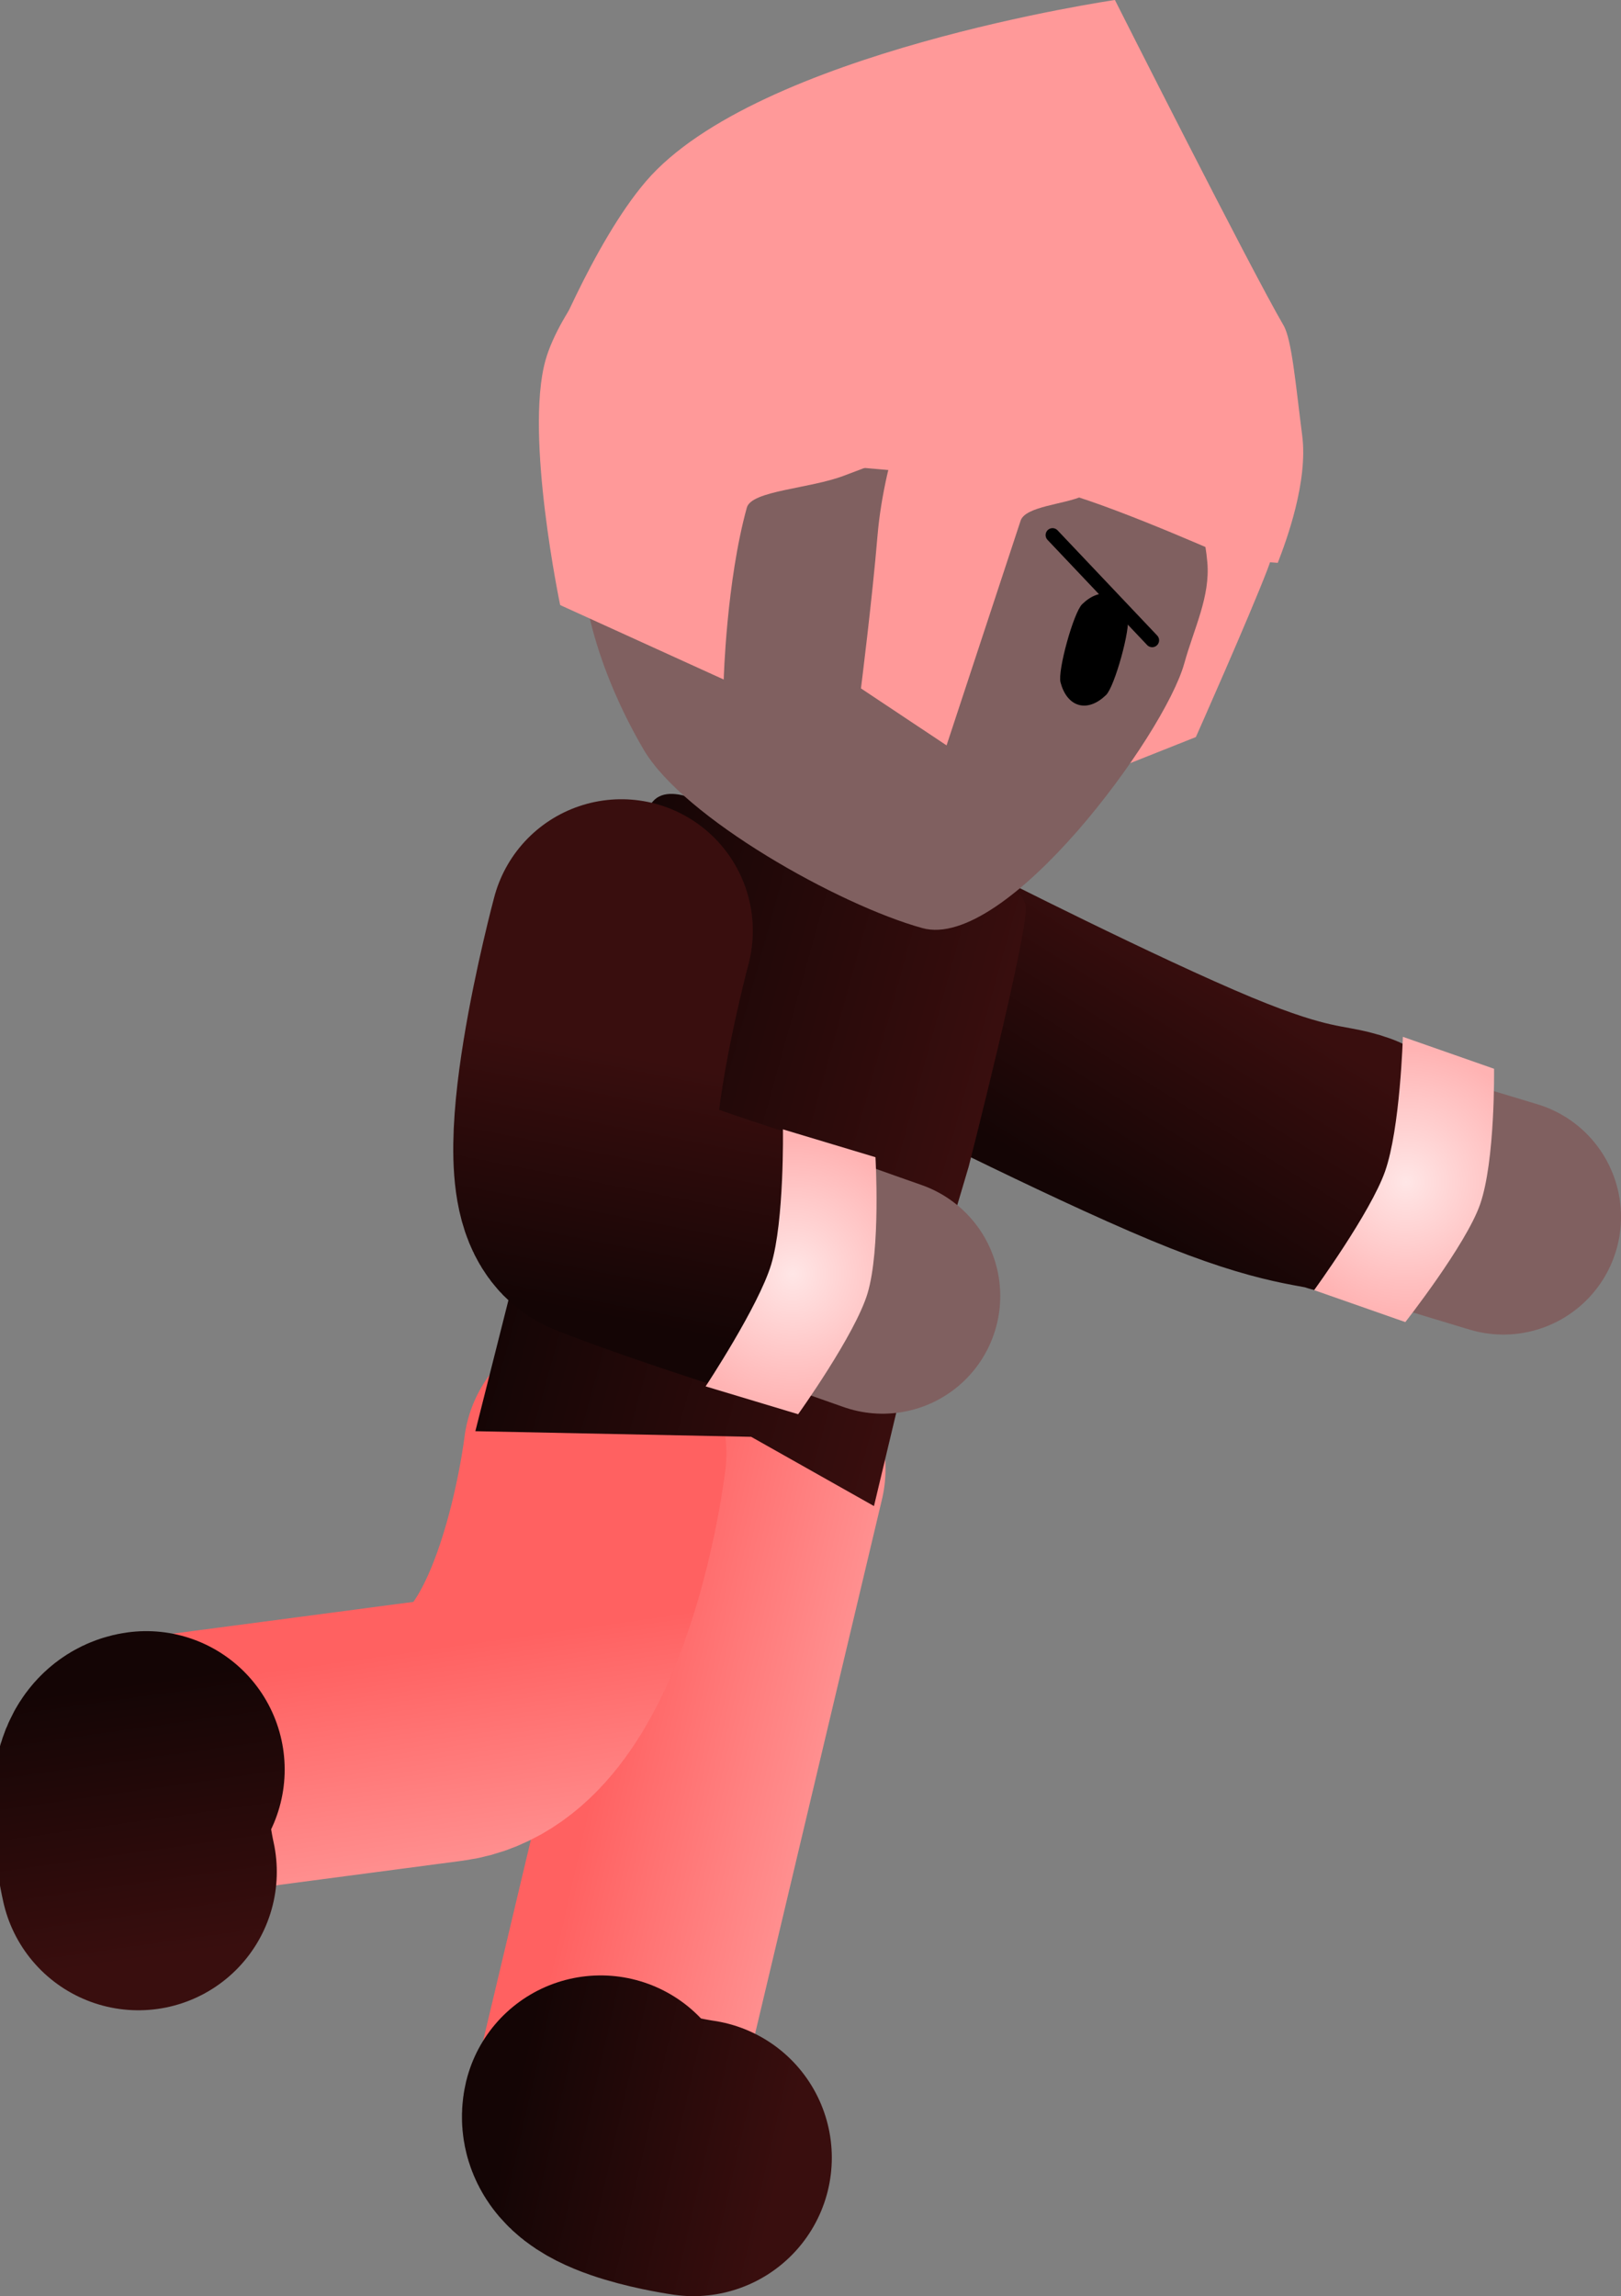<svg version="1.1" xmlns="http://www.w3.org/2000/svg" xmlns:xlink="http://www.w3.org/1999/xlink" width="58.564" height="82.932" viewBox="0,0,58.564,82.932"><rect x="0" y="0" width="58.564" height="82.932" fill="#808080" stroke="none"/><defs><linearGradient x1="256.125" y1="180.285" x2="261.166" y2="172.233" gradientUnits="userSpaceOnUse" id="color-1"><stop offset="0" stop-color="#140505"/><stop offset="1" stop-color="#390e0e"/></linearGradient><radialGradient cx="268.343" cy="180.08" r="4.847" gradientUnits="userSpaceOnUse" id="color-2"><stop offset="0" stop-color="#ffe6e6"/><stop offset="1" stop-color="#ffb3b3"/></radialGradient><linearGradient x1="238.954" y1="201.831" x2="248.216" y2="203.944" gradientUnits="userSpaceOnUse" id="color-3"><stop offset="0" stop-color="#ff6161"/><stop offset="1" stop-color="#ff9999"/></linearGradient><linearGradient x1="236.042" y1="213.439" x2="245.791" y2="215.663" gradientUnits="userSpaceOnUse" id="color-4"><stop offset="0" stop-color="#140505"/><stop offset="1" stop-color="#390e0e"/></linearGradient><linearGradient x1="233.853" y1="196.787" x2="235.181" y2="206.194" gradientUnits="userSpaceOnUse" id="color-5"><stop offset="0" stop-color="#ff6161"/><stop offset="1" stop-color="#ff9999"/></linearGradient><linearGradient x1="221.969" y1="198.204" x2="223.367" y2="208.106" gradientUnits="userSpaceOnUse" id="color-6"><stop offset="0" stop-color="#140505"/><stop offset="1" stop-color="#390e0e"/></linearGradient><linearGradient x1="237.417" y1="177.311" x2="252.035" y2="181.353" gradientUnits="userSpaceOnUse" id="color-7"><stop offset="0" stop-color="#140505"/><stop offset="1" stop-color="#390e0e"/></linearGradient><linearGradient x1="235.501" y1="184.231" x2="237.317" y2="174.906" gradientUnits="userSpaceOnUse" id="color-8"><stop offset="0" stop-color="#140505"/><stop offset="1" stop-color="#390e0e"/></linearGradient><radialGradient cx="246.181" cy="183.411" r="4.847" gradientUnits="userSpaceOnUse" id="color-9"><stop offset="0" stop-color="#ffe6e6"/><stop offset="1" stop-color="#ffb3b3"/></radialGradient><linearGradient x1="238.788" y1="155.39" x2="260.654" y2="161.436" gradientUnits="userSpaceOnUse" id="color-10"><stop offset="0" stop-color="#ffd499"/><stop offset="1" stop-color="#ffd599"/></linearGradient></defs><g transform="translate(-217.544,-137.392)"><g data-paper-data="{&quot;isPaintingLayer&quot;:true}" fill-rule="nonzero" stroke-linejoin="miter" stroke-miterlimit="10" stroke-dasharray="" stroke-dashoffset="0" style="mix-blend-mode: normal"><g><path d="M271.859,181.344c0,0 -8.546,-2.556 -10.834,-3.479c-2.714,-1.095 -9.829,-4.784 -9.829,-4.784" fill="none" stroke="#806060" stroke-width="8.5" stroke-linecap="round"/><path d="M266.175,179.376c-0.776,-0.295 -1.724,-0.115 -5.232,-1.574c-3.637,-1.512 -9.826,-4.66 -9.826,-4.66" fill="none" stroke="url(#color-1)" stroke-width="9.5" stroke-linecap="round"/><path d="M268.316,185.143l-3.295,-1.154c0,0 2.043,-2.807 2.564,-4.293c0.547,-1.56 0.642,-4.856 0.642,-4.856l3.295,1.154c0,0 0.046,3.324 -0.507,4.903c-0.512,1.461 -2.699,4.246 -2.699,4.246z" fill="url(#color-2)" stroke="none" stroke-width="0" stroke-linecap="butt"/></g><g fill="none" stroke-linecap="round"><path d="M242.602,215.334c0,0 -3.605,-0.509 -3.35,-1.584c0.629,-2.648 1.82,-7.662 2.521,-10.614c0.998,-4.202 3.013,-12.685 3.013,-12.685" stroke="url(#color-3)" stroke-width="9.5"/><path d="M242.596,215.324c0,0 -3.605,-0.509 -3.35,-1.584" stroke="url(#color-4)" stroke-width="10"/></g><g fill="none" stroke-linecap="round"><path d="M222.538,205.009c0,0 -0.809,-3.55 0.285,-3.694c2.698,-0.356 7.807,-1.031 10.815,-1.428c4.282,-0.566 5.399,-9.993 5.399,-9.993" stroke="url(#color-5)" stroke-width="9.5"/><path d="M222.544,204.999c0,0 -0.809,-3.55 0.285,-3.694" stroke="url(#color-6)" stroke-width="10"/></g><path d="M241.059,166.435c0.648,-1.011 2.605,0.373 2.605,0.373l8.482,2.345c0,0 2.417,-0.069 2.459,1.028c0.042,1.097 -2.063,9.344 -2.063,9.344l-2.529,8.519l-0.894,3.744l-4.436,-2.501l-9.965,-0.203l1.367,-5.414l2.085,-8.294c0,0 0.921,-5.871 2.889,-8.941z" fill="url(#color-7)" stroke="#001966" stroke-width="0" stroke-linecap="butt"/><g><path d="M249.431,184.202c0,0 -5.861,-2.043 -9.243,-3.421c-3.471,-1.413 0.218,-9.691 0.218,-9.691" fill="none" stroke="#806060" stroke-width="8.5" stroke-linecap="round"/><path d="M244.316,182.753c0,0 -3.126,-1.01 -4.967,-1.745c-1.841,-0.734 0.643,-9.999 0.643,-9.999" fill="none" stroke="url(#color-8)" stroke-width="9.5" stroke-linecap="round"/><path d="M246.38,188.471l-3.343,-1.006c0,0 1.915,-2.895 2.369,-4.403c0.476,-1.583 0.424,-4.88 0.424,-4.88l3.343,1.006c0,0 0.195,3.318 -0.287,4.921c-0.446,1.483 -2.506,4.362 -2.506,4.362z" fill="url(#color-9)" stroke="none" stroke-width="0" stroke-linecap="butt"/></g><g stroke-linecap="butt"><path d="M260.749,164.013l-2.899,1.151c0,0 1.23,-2.77 1.733,-5.212c0.101,-0.489 0.433,-1.831 0.466,-3.31c0.045,-2.038 -0.232,-4.269 -0.232,-4.269l4.439,0.888c0,0 -0.253,2.956 -0.921,4.697c-0.668,1.741 -2.586,6.054 -2.586,6.054z" data-paper-data="{&quot;index&quot;:null}" fill="#ff9999" stroke="none" stroke-width="0"/><path d="M252.656,147.799c3.017,0.834 5.421,2.779 6.868,5.248c0.823,1.403 1.497,3.02 1.639,4.654c0.108,1.24 -0.481,2.383 -0.831,3.646c-0.717,2.593 -6.448,10.401 -9.465,9.566c-3.017,-0.834 -8.623,-3.981 -10.071,-6.449c-1.448,-2.469 -2.819,-6.147 -2.009,-9.075c0.81,-2.928 2.769,-5.243 5.279,-6.617c2.51,-1.374 5.572,-1.808 8.589,-0.973z" fill="#806060" stroke="url(#color-10)" stroke-width="0"/><path d="M258.286,159.67c0.111,0.419 -0.471,2.521 -0.781,2.823c-0.311,0.303 -0.664,0.447 -0.985,0.358c-0.321,-0.089 -0.55,-0.393 -0.661,-0.813c-0.111,-0.419 0.471,-2.521 0.781,-2.823c0.311,-0.303 0.664,-0.447 0.985,-0.358c0.321,0.089 0.55,0.393 0.661,0.813z" data-paper-data="{&quot;index&quot;:null}" fill="#000000" stroke="none" stroke-width="1.301"/><path d="M250.766,150.862l8.524,3.267c0,0 -1.185,0.532 -2.639,1.184c-0.672,0.301 -2.063,0.366 -2.234,0.885c-0.748,2.271 -2.675,8.116 -2.675,8.116l-3.093,-2.058c0,0 0.405,-3.207 0.597,-5.503c0.25,-2.993 1.521,-5.889 1.521,-5.889z" data-paper-data="{&quot;index&quot;:null}" fill="#ff9999" stroke="none" stroke-width="0"/><path d="M237.782,159.246c0,0 -1.284,-6.118 -0.534,-8.828c0.509,-1.84 2.551,-4.084 2.551,-4.084l14.449,5.966c0,0 -3.321,1.169 -6.208,2.271c-1.249,0.477 -3.343,0.537 -3.514,1.155c-0.74,2.677 -0.835,6.209 -0.835,6.209z" fill="#ff9999" stroke="none" stroke-width="0"/><path d="M262.127,157.601c0,0 -3.995,-1.793 -6.117,-2.401c-1.923,-0.551 -6.153,-0.812 -6.153,-0.812l-10.049,-0.874l-2.528,-3.029c0,0 1.674,-4.297 3.603,-6.546c4.004,-4.668 16.941,-6.547 16.941,-6.547c0,0 4.876,9.666 6.095,11.757c0.3,0.515 0.441,2.195 0.671,3.969c0.217,1.673 -0.571,3.8 -0.882,4.603z" fill="#ff9999" stroke="none" stroke-width="0"/></g><path d="M259.17,160.518l-3.6,-3.8" fill="none" stroke="#000000" stroke-width="0.5" stroke-linecap="round"/></g></g></svg><!--rotationCenter:22.45550940750948:42.608052805495134-->